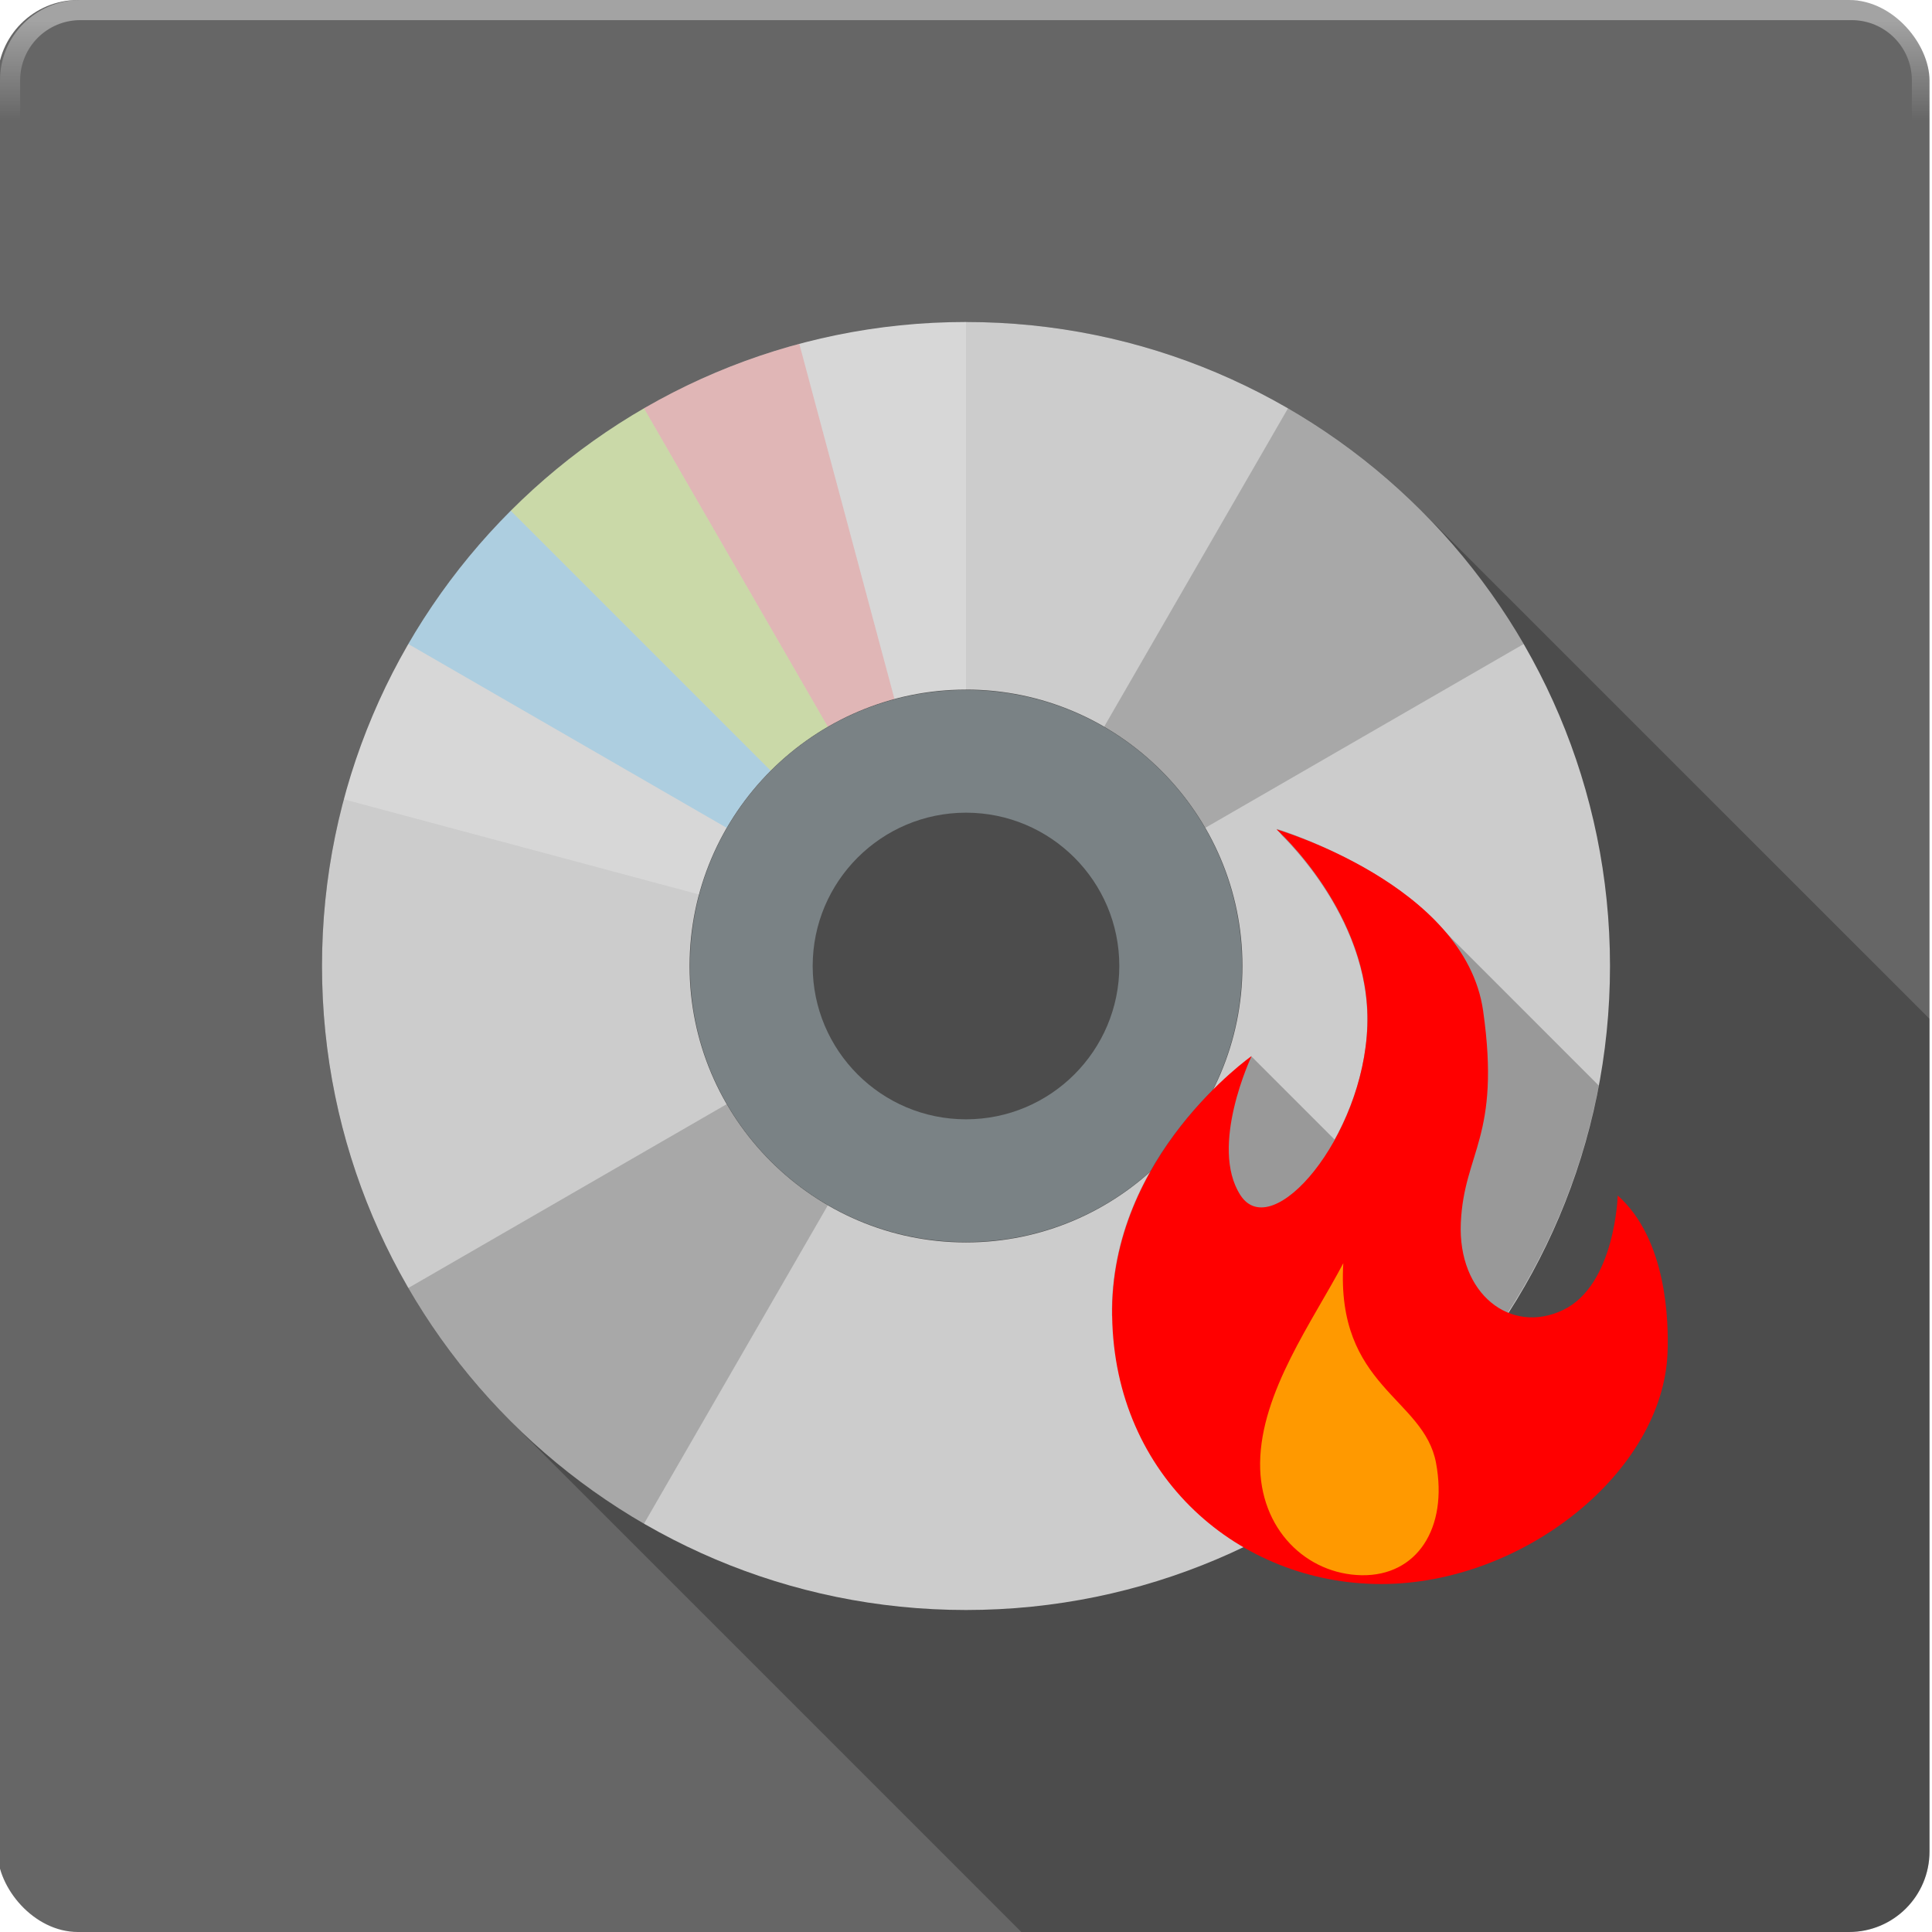 <svg xmlns:rdf="http://www.w3.org/1999/02/22-rdf-syntax-ns#" xmlns="http://www.w3.org/2000/svg" height="48" width="48" version="1.1" xmlns:cc="http://creativecommons.org/ns#" xmlns:xlink="http://www.w3.org/1999/xlink" xmlns:dc="http://purl.org/dc/elements/1.1/">
 <defs>
  <linearGradient id="linearGradient12443" y2="3" gradientUnits="userSpaceOnUse" x2="27.5" y1=".5" x1="27.5">
   <stop stop-color="#fff" offset="0"/>
   <stop stop-color="#fff" stop-opacity="0" offset="1"/>
  </linearGradient>
  <filter id="filter4045-0" width="1.267" y="-.109" x="-.133" height="1.218" color-interpolation-filters="sRGB">
   <feGaussianBlur stdDeviation="0.629"/>
  </filter>
  <filter id="filter4073" height="1.364" width="1.704" y="-.182" x="-.352">
   <feGaussianBlur stdDeviation="1.173"/>
  </filter>
  <filter id="filter4081" height="1.436" width="1.534" y="-.218" x="-.267">
   <feGaussianBlur stdDeviation="1.259"/>
  </filter>
  <filter id="filter4089" height="1.534" width="1.436" y="-.267" x="-.218">
   <feGaussianBlur stdDeviation="1.259"/>
  </filter>
  <clipPath id="clipPath4111" clipPathUnits="userSpaceOnUse">
   <path style="color:#000000" d="m24 8c-8.828 0-16 7.172-16 16s7.172 16 16 16c8.828 0 16-7.172 16-16s-7.172-16-16-16zm0 9.132c3.784 0 6.868 3.084 6.868 6.868s-3.084 6.868-6.868 6.868-6.868-3.084-6.868-6.868 3.084-6.868 6.868-6.868z" fill="#ccc"/>
  </clipPath>
  <clipPath id="clipPath4133" clipPathUnits="userSpaceOnUse">
   <path style="color:#000000" d="m24 8c-8.828 0-16 7.172-16 16s7.172 16 16 16c8.828 0 16-7.172 16-16s-7.172-16-16-16zm0 9.132c3.784 0 6.868 3.084 6.868 6.868s-3.084 6.868-6.868 6.868-6.868-3.084-6.868-6.868 3.084-6.868 6.868-6.868z" fill="#ccc"/>
  </clipPath>
  <clipPath id="clipPath4155" clipPathUnits="userSpaceOnUse">
   <path style="color:#000000" d="m24 8c-8.828 0-16 7.172-16 16s7.172 16 16 16c8.828 0 16-7.172 16-16s-7.172-16-16-16zm0 9.132c3.784 0 6.868 3.084 6.868 6.868s-3.084 6.868-6.868 6.868-6.868-3.084-6.868-6.868 3.084-6.868 6.868-6.868z" fill="#ccc"/>
  </clipPath>
  <clipPath id="clipPath4177" clipPathUnits="userSpaceOnUse">
   <path style="color:#000000" d="m24 8c-8.828 0-16 7.172-16 16s7.172 16 16 16c8.828 0 16-7.172 16-16s-7.172-16-16-16zm0 9.132c3.784 0 6.868 3.084 6.868 6.868s-3.084 6.868-6.868 6.868-6.868-3.084-6.868-6.868 3.084-6.868 6.868-6.868z" fill="#ccc"/>
  </clipPath>
  <filter id="filter4183" height="1.48" width="1.48" y="-.24" x="-.24">
   <feGaussianBlur stdDeviation="1.386"/>
  </filter>
  <filter id="filter4183-5" width="1.48" y="-0.24" x="-0.24" height="1.48" color-interpolation-filters="sRGB">
   <feGaussianBlur stdDeviation="1.386"/>
  </filter>
  <clipPath id="clipPath4236" clipPathUnits="userSpaceOnUse">
   <path style="color:#000000" d="m24 8c-8.828 0-16 7.172-16 16s7.172 16 16 16c8.828 0 16-7.172 16-16s-7.172-16-16-16zm0 9.132c3.784 0 6.868 3.084 6.868 6.868s-3.084 6.868-6.868 6.868-6.868-3.084-6.868-6.868 3.084-6.868 6.868-6.868z" fill="#ccc"/>
  </clipPath>
  <clipPath id="clipPath4247" clipPathUnits="userSpaceOnUse">
   <path style="color:#000000" d="m24 8c-8.828 0-16 7.172-16 16s7.172 16 16 16c8.828 0 16-7.172 16-16s-7.172-16-16-16zm0 9.132c3.784 0 6.868 3.084 6.868 6.868s-3.084 6.868-6.868 6.868-6.868-3.084-6.868-6.868 3.084-6.868 6.868-6.868z" fill="#ccc"/>
  </clipPath>
 </defs>
 <g transform="translate(0 -1004.4)">
  <rect style="color:#000000" ry="2" height="48" width="48" y="1004.4" x="-.062" fill="#666"/>
 </g>
 <g>
  <flowRoot style="word-spacing:0px;letter-spacing:0px" xml:space="preserve" transform="translate(32.627 -1001.2)" line-height="125%" font-size="40px" font-family="sans-serif" fill="#000000"><flowRegion><rect y="6.634" x="-53.033" width="57.629" height="49.321"/></flowRegion><flowPara/></flowRoot>
  <path opacity=".25" style="color:#000000" d="m24 8c-8.828 0-16 7.172-16 16 0 4.414 1.791 8.416 4.688 11.312l12.687 12.688h20.563c1.108 0 2-0.892 2-2v-20.688l-12.626-12.624c-2.896-2.897-6.898-4.688-11.312-4.688z"/>
 </g>
 <g>
  <path style="color:#000000" d="m24 8c-8.828 0-16 7.172-16 16s7.172 16 16 16c8.828 0 16-7.172 16-16s-7.172-16-16-16zm0 9.132c3.784 0 6.868 3.084 6.868 6.868s-3.084 6.868-6.868 6.868-6.868-3.084-6.868-6.868 3.084-6.868 6.868-6.868z" fill="#ccc"/>
  <path style="color:#000000" d="m24 17.143c-3.787 0-6.857 3.07-6.857 6.857s3.07 6.857 6.857 6.857 6.857-3.07 6.857-6.857-3.07-6.857-6.857-6.857zm0 3.048c2.104 0 3.809 1.706 3.809 3.809s-1.706 3.809-3.809 3.809-3.809-1.706-3.809-3.809 1.706-3.809 3.809-3.809z" fill-opacity=".566" fill="#9eabb0"/>
  <path opacity=".25" d="m31.719 20.594 0.125 0.156c0.508 0.508 2.208 2.388 2.125 4.75-0.036 1.026-0.368 2.01-0.812 2.812l-2.062-2.062s-3.531 2.446-3.469 6.438l4.844 4.844c3.709-2.327 6.41-6.109 7.25-10.562l-3.657-3.658-0.437-0.468c-1.53-1.53-3.906-2.25-3.906-2.25z"/>
  <path d="m31.715 20.606s2.354 2.101 2.257 4.879c-0.097 2.778-2.365 5.424-3.153 4.21-0.788-1.214 0.277-3.458 0.277-3.458s-3.527 2.475-3.465 6.466c0.062 3.991 3.156 6.652 6.683 6.652s7.008-2.786 7.116-5.755c0.027-0.746-0.008-2.801-1.238-3.898 0 0-0.062 2.228-1.361 2.846-1.299 0.619-2.615-0.399-2.537-2.166 0.078-1.766 1-2.131 0.554-5.268-0.447-3.137-5.133-4.508-5.133-4.508z" fill="#f00"/>
  <path fill="#f90" d="m33.83 39.136c1.368 0.023 2.151-1.161 1.848-2.789-0.303-1.628-2.489-1.882-2.304-4.963-0.76 1.442-2.048 3.2-2.067 4.962-0.018 1.651 1.156 2.767 2.524 2.79z"/>
  <path filter="url(#filter4045-0)" style="color:#000000" d="m8.545 19.859a16 16 0 0 1 15.455 -11.859v16z" clip-path="url(#clipPath4177)" fill-opacity=".221" fill="#fff"/>
  <path filter="url(#filter4081)" style="color:#000000" d="m12.686 12.686a16 16 0 0 1 3.314 -2.542l8 13.856z" clip-path="url(#clipPath4155)" fill-opacity=".221" fill="#9ade00"/>
  <path filter="url(#filter4089)" style="color:#000000" d="m10.144 16a16 16 0 0 1 2.543 -3.314l11.313 11.314z" clip-path="url(#clipPath4111)" fill-opacity=".221" fill="#19aeff"/>
  <path filter="url(#filter4073)" style="color:#000000" d="m16 10.144a16 16 0 0 1 3.859 -1.599l4.141 15.455z" clip-path="url(#clipPath4133)" fill-opacity=".221" fill="#ff4141"/>
  <path filter="url(#filter4183)" style="color:#000000" d="m32 10.144a16 16 0 0 1 5.856 5.856l-13.856 8z" clip-path="url(#clipPath4236)" fill-opacity=".221" fill="#2d2d2d"/>
  <path filter="url(#filter4183-5)" style="color:#000000" d="m16 37.856a16 16 0 0 1 -5.856 -5.856l13.856-8z" clip-path="url(#clipPath4247)" fill-opacity=".221" fill="#2d2d2d"/>
 </g>
 <g>
  <path opacity=".4" style="color:#000000" d="m2 0c-1.108 0-2 0.892-2 2v44c0 1.108 0.892 2 2 2h44c1.108 0 2-0.892 2-2v-44c0-1.108-0.892-2-2-2h-44zm0 0.5h44c0.831 0 1.5 0.669 1.5 1.5v44c0 0.831-0.669 1.5-1.5 1.5h-44c-0.831 0-1.5-0.669-1.5-1.5v-44c0-0.831 0.669-1.5 1.5-1.5z" fill="url(#linearGradient12443)"/>
 </g>
</svg>

